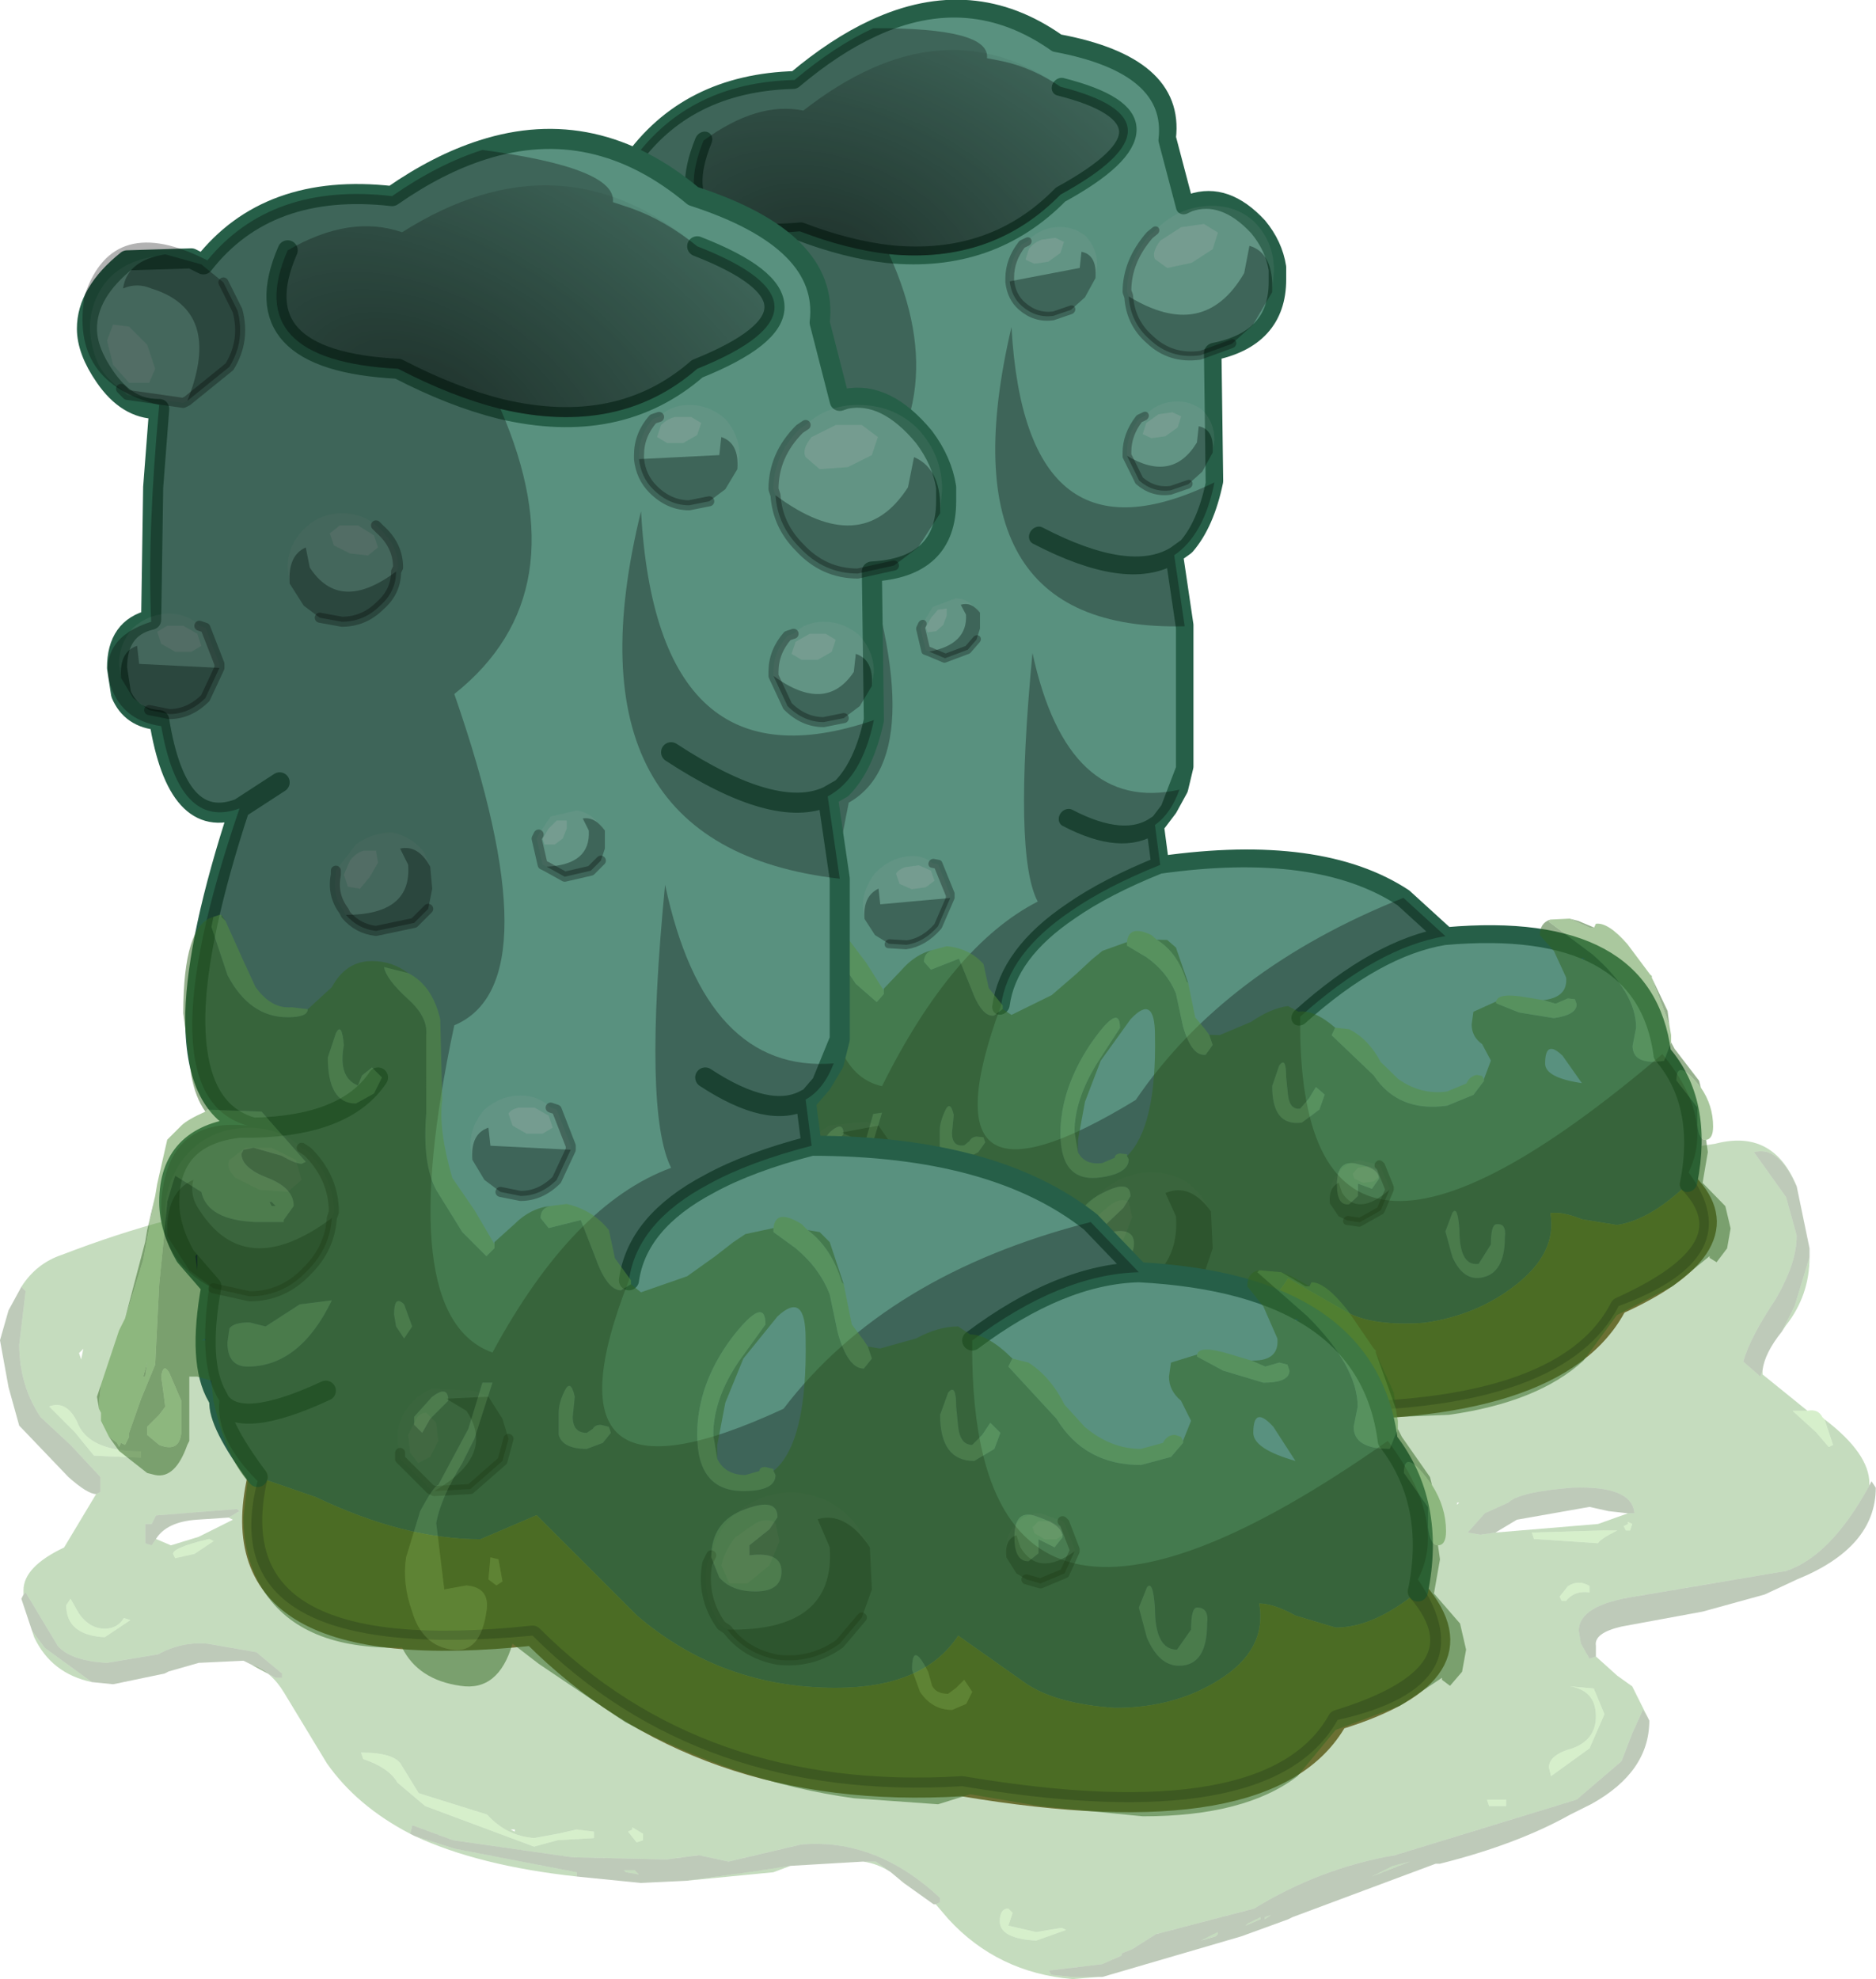 <svg viewBox="0 0 40.744 42.977" xmlns="http://www.w3.org/2000/svg" xmlns:xlink="http://www.w3.org/1999/xlink"><g transform="translate(-254.65 -179.61)"><use transform="translate(254.65 204.4) scale(.928)" width="43.9" height="19.6" xlink:href="#a"/><use transform="matrix(.76 -.107 0 .768 265.94 180.92)" width="34.6" height="42" xlink:href="#b"/><use transform="translate(256.32 182.43) scale(.872)" width="34.6" height="42" xlink:href="#b"/></g><defs><use width="43.9" height="19.6" xlink:href="#c" id="a"/><use width="34.6" height="42" xlink:href="#d" id="b"/><g id="c" fill-opacity=".306" fill-rule="evenodd"><path d="m35 9.15 2.4-.2.7-.25h.15q-.05-.65-1.45-.6-1.25.1-1.5.35l-.55.25-.4.45.3.05.35-.05m2.2 1.4v-.15q-.25-.15-.5 0l-.2.25.05.1h.1q.2-.25.55-.2m1-1.6-.1-.05v.05L38 9l.05.1h.1l.05-.15m-2.35.2.05.15 1.5.1q.05-.1.45-.3h-.3l-1.7.05m-1.75-.7v.05l.05-.05h-.05m3.25 3.6.5.45.35.25.35.7-.1-.15-.25.55-.25.65-1.05.9-4.25 1.3q-1.75.3-3.3 1.25l-2.3.6-.55.35-.25.1v.05l-.45.2-1.25.15.05.1.5.05h.6l-.6.05q-1.75-.15-2.9-1.4l-.3-.35.1-.05v-.1q-1.5-1.4-3.25-1.25l-1.7.4-.7-.15-.75.1-2.2-.05-2.8-.4-.95-.35-.05.2q-1.25-.65-1.95-1.65l-1-1.65q-.3-.5-.75-.65l.55.3h.15v-.1l-.6-.5-1.15-.2q-.6-.05-1.15.25l-1.2.2q-.85-.05-1.15-.4L.6 10.55l-.05.05v-.1q0-.55.95-1l.75-1.25.1-.05v-.35l-.7-.75-.7-.65q-.5-.75-.5-1.7L.6 3.5l-.1-.1q.35-.55.95-.75 2.6-1 4.75-1.25h1.7l3.2.05 5.95.55v.1l.15.05 8.95.4 5.65-1.2 8.35-1.3q1.35-.35 1.9 1L42 .95q-.4-.85-.95-.7l.75 1.05.25.9q0 .65-.5 1.5-.6.9-.75 1.45l.4.35.05-.15v.1l1.05.85h-.35l.55.5.3.35.1-.05-.2-.6q1.05.8 1.05 1.5v.05q-.9 1.65-1.95 2l-3.55.6q-1.3.2-1.3.8l.05.3.2.35.15-.05m-16.5 5.05q-.3-.2-.65-.25h.3l.35.25m-2.35-.15-.4.15-2.05.2 1.45-.2 1-.15m-5 .25q-2.3-.25-3.8-.95l.95.3 2.85.55v.1M2.15 12.65Q1.2 12.45.8 11.6l-.05-.15.3.4 1.1.8m40.2-9.95q0 .9-.55 1.6l-.1.15.3-.6.35-1.15m-4.8 10.7-.25-.6-.55-.05q.6.1.6.7 0 .55-.55.75-.55.15-.55.45l.05.2.9-.65.35-.8m-2.3 2.15v-.15h-.45l.05.15h.4M1.85 4.95l.05.15.05-.25-.1.1m-.1 1.85.45.55 1.1.05v-.15q-1.25 0-1.5-.7-.25-.5-.65-.35l.6.6m3.6 2 .25-.15-.05-.05-1.9.15-.1.2H3.4v.45l.15.05.1-.15.35.15.65-.2.8-.4-.1-.05m-3.5 2.25-.2-.35-.1.15q0 .7.9.75l.6-.4-.15-.05q-.15.25-.45.25-.35 0-.6-.35m2.2-1.4.05.1.45-.1.45-.3-.1-.05q-.85.2-.85.35m4.4 4.65.05.15q.6.2.8.55l.65.55 2.55.95.55-.15.85-.05v-.15l-.4-.05-.45.1-.55.1q-.65-.05-1.1-.55l-1.6-.5-.4-.65q-.15-.3-.95-.3m6.25 1.85.2.25.15-.05v-.15l-.25-.15v.05l-.1.05m-.1.9h.25l.1.1-.3-.05-.05-.05m-2.65-.95.1.05v-.05h-.1m16.55 2.4v.05l-.05.05-.35.1.4-.2m1-.35v.05l-.35.15.05-.05.3-.15m.1.05v-.05l.15-.05-.15.1m2.5-1 .5-.25.4-.1-.9.35m-7.15 1.25-.1-.05-.6.1-.65-.15.1-.3-.1-.1q-.2 0-.2.3 0 .4.85.45l.7-.25" fill="#448d2c"/><path d="m35.85 9.15 1.7-.05h.3q-.4.2-.45.3l-1.5-.1-.05-.15m2.35-.2-.05.15h-.1L38 9l.1-.05V8.9l.1.05m-1 1.6q-.35-.05-.55.2h-.1l-.05-.1.2-.25q.25-.15.5 0v.15m5.1-4.25q.25-.05.35.15l.05.05.2.6-.1.05-.3-.35-.55-.5h.35m-4.75 7.1-.35.8-.9.65-.05-.2q0-.3.55-.45.55-.2.55-.75 0-.6-.6-.7l.55.05.25.6m-2.3 2.15h-.4l-.05-.15h.45v.15M1.75 6.8l-.6-.6q.4-.15.65.35.25.7 1.5.7v.15l-1.1-.05-.45-.55m2.3 2.85q0-.15.85-.35l.1.05-.45.3-.45.1-.05-.1m-2.2 1.4q.25.35.6.35.3 0 .45-.25l.15.05-.6.4q-.9-.05-.9-.75l.1-.15.2.35m6.6 3.25q.8 0 .95.3l.4.65 1.6.5q.45.5 1.1.55l.55-.1.45-.1.4.05v.15l-.85.05-.55.15-2.55-.95L9.3 15q-.2-.35-.8-.55l-.05-.15m6.25 1.85.1-.05v-.05l.25.15v.15l-.15.05-.2-.25m10.25 2.3-.7.25q-.85-.05-.85-.45 0-.3.2-.3l.1.1-.1.3.65.15.6-.1.1.05" fill="#7aca57"/><path d="m38.1 8.7-.45-.05-.45-.1-1.7.3-.5.3-.35.05-.3-.05.4-.45.55-.25q.25-.25 1.5-.35 1.4-.05 1.45.6h-.15m5.65-.65.05-.1.1.15q0 1.4-1.85 2.15l-.75.35-1.45.4-1.9.35q-.65.15-.6.45v.25l-.15.05-.2-.35-.05-.3q0-.6 1.3-.8l3.55-.6q1.05-.35 1.95-2m-5.2 5.4.05.1q0 1.2-1.35 1.95l-.5.25q-1.25.7-3.05 1.15h-.1l-3.35 1.25-.1.05-1.1.4-3.25.95h-.7l-.5-.05-.05-.1 1.25-.15.45-.2V19l.25-.1.55-.35 2.3-.6q1.55-.95 3.3-1.25l4.25-1.3 1.05-.9.25-.65.25-.55.1.15m-16.65 4.4h-.05l-.7-.5-.3-.25-.35-.25h-.3l-1.7.1-1 .15-1.45.2-1.05.05-1.5-.15v-.1l-2.85-.55-.95-.3-.1-.05.05-.2.95.35 2.8.4 2.2.05.75-.1.7.15 1.7-.4Q20.5 16.3 22 17.7v.1l-.1.05m-16-5.6-.2-.1-1.05.05-.7.2-.1.05-1.2.25-.5-.05-1.1-.8-.3-.4-.25-.75.05-.1.05-.05.75 1.25q.3.35 1.15.4l1.2-.2q.55-.3 1.15-.25l1.15.2.6.5v.1h-.15l-.55-.3m-3.65-4q-.2 0-.65-.4L.5 6.7l-.05-.05-.25-.9-.2-1.1.2-.7.3-.55.1.1-.15 1.25q0 .95.5 1.7l.7.65.7.75v.35l-.1.05m39.8-7.2.3 1.45v.2L42 3.85l-.3.6q-.4.5-.45.9l-.05.15-.4-.35q.15-.55.75-1.45.5-.85.5-1.5l-.25-.9-.75-1.05q.55-.15.95.7l.05.1M3.4 9.15v-.2h.15l.1-.2 1.9-.15.05.05-.25.15-.75.05q-.7.05-.95.45l-.1.15-.15-.05v-.25m11.2 7.9.05.05.3.05-.1-.1h-.25m17.5.15.9-.35-.4.1-.5.25m-2.5 1 .15-.1-.15.05v.05m-.1-.05-.3.15-.05.05.35-.15v-.05m-1 .35-.4.2.35-.1.05-.05v-.05" fill="#2d541b"/></g><g id="d"><path d="M4.35 33.3q-1-1.35-.95-1.9l-.05-.1q-.5-.85-.15-2.75l-.65-.75q-.4-.7-.4-1.35 0-1.65 1.75-1.85h.35q-1.5-.4-1.45-2.85.05-1.9 1.1-5.1-1.55.6-2-2.2-.7-.05-.95-.65l-.1-.65q0-1 .85-1.2l.05-3.3.15-1.95h-.05q-.75 0-1.3-.8Q.1 5.25.1 4.7q0-.9 1-1.7l1.6-.05.3.15q1.6-2.05 4.7-1.7Q8.85.6 9.95.25q2.8-.9 5.25 1.15 3.4 1.1 3.15 3.15l.5 1.95.15-.05q1-.2 1.95.95.45.6.55 1.25V9q0 1.65-1.85 1.75l.05 3.7q-.25 1.15-.8 1.7l-.35.2.3 2.05v4l-.45 1.1-.3.35-.1.05.15 1.15q4.55 0 6.95 1.9l1.2 1.25q5.7.3 6.2 4.2 1.2 1.55.75 3.75-1.1.9-2.05.9l-1-.3q-.55-.3-.9-.3.2 1.15-1 1.9-1.1.7-2.6.7-1.45-.1-2.2-.6l-1.7-1.2q-.85 1.3-3.05 1.3-2.85 0-4.95-1.8l-2.5-2.5-1.4.6q-1.9 0-4.1-1.05l-1.45-.5m11.15-9.95q1.6 1.05 2.5.55-.9.5-2.5-.55m-1.9 5.05q.2-1.45 2-2.4 1-.55 2.55-.95-1.55.4-2.55.95-1.8.95-2 2.4m1.7-25.75q3.85 1.5 0 3.05-1.95 1.7-4.9 1-1.2-.3-2.55-1Q3.9 5.5 5.1 2.75 3.9 5.5 7.85 5.7q1.35.7 2.55 1 2.95.7 4.9-1 3.85-1.55 0-3.05m6.85 27.25q2.2-1.65 4.15-1.7-1.95.05-4.15 1.7m-7.5-14.65q2.6 1.7 3.9 1.1-1.3.6-3.9-1.1m-8.6 15.9q-2.15 1-2.65.25.5.75 2.65-.25M4.9 16l-1 .65 1-.65m2.45 7.35q-.8 1.2-3.1 1.25 2.3-.05 3.1-1.25" fill="#59917f" fill-rule="evenodd" transform="translate(.15 .25)"/><path d="M33.25 36.15q1.75 2.05-2 3.2Q29.6 42.3 21.9 41q-6.55.4-10.7-3.75-7.95.85-6.85-3.95l1.45.5q2.2 1.05 4.1 1.05l1.4-.6 2.5 2.5q2.1 1.8 4.95 1.8 2.2 0 3.05-1.3l1.7 1.2q.75.5 2.2.6 1.5 0 2.6-.7 1.2-.75 1-1.9.35 0 .9.3l1 .3q.95 0 2.05-.9" fill="#92a73c" fill-rule="evenodd" transform="translate(.15 .25)"/><path d="M33.4 36.4q1.75 2.05-2 3.2-1.65 2.95-9.35 1.65-6.55.4-10.7-3.75-7.95.85-6.85-3.95" fill="none" stroke="#6b7033" stroke-linecap="round" stroke-linejoin="round" stroke-width=".5"/><path d="M4.5 33.55q-1-1.35-.95-1.9l-.05-.1q-.5-.85-.15-2.75l-.65-.75q-.4-.7-.4-1.35 0-1.65 1.75-1.85h.35q-1.5-.4-1.45-2.85.05-1.9 1.1-5.1-1.55.6-2-2.2-.7-.05-.95-.65L1 13.4q0-1 .85-1.2l.05-3.3.15-1.95H2q-.75 0-1.3-.8-.45-.65-.45-1.2 0-.9 1-1.7l1.6-.05.3.15q1.6-2.05 4.7-1.7Q9 .85 10.1.5q2.8-.9 5.25 1.15 3.4 1.1 3.15 3.15l.5 1.95.15-.05q1-.2 1.95.95.45.6.55 1.25v.35q0 1.65-1.85 1.75l.05 3.7q-.25 1.15-.8 1.7l-.35.2.3 2.05v4l-.15.6-.3.5-.3.35-.1.05.15 1.15q4.55 0 6.95 1.9l1.2 1.25q5.7.3 6.2 4.2 1.2 1.55.75 3.75m-6.95-7.95q-1.95.05-4.15 1.7M5.25 3Q4.05 5.75 8 5.95q1.35.7 2.55 1 2.95.7 4.9-1 3.85-1.55 0-3.05m2.85 22.4q-1.55.4-2.55.95-1.8.95-2 2.4m4.4-4.5q-.9.5-2.5-.55m3.35-.95-.45 1.1M4.4 24.85q2.3-.05 3.1-1.25m-3.45-6.7 1-.65m-1.5 15.4q.5.75 2.65-.25m12.5-14.8q-1.3.6-3.9-1.1" fill="none" stroke="#265f48" stroke-linecap="round" stroke-linejoin="round" stroke-width=".5"/><path d="M2.05 2.85Q1.1 3 1 3.7q.35-.15.7 0 1.8.55.9 2.8l-.1.05-1.4-.2-.15-.15q-.55-.35-.7-1-.2-.75.15-1.4t1.15-.85l.5-.1M.6 5l.15.6.4.45h.5l.15-.35-.2-.6-.45-.45-.4-.05L.6 5" fill="#b7b7b7" fill-opacity=".102" fill-rule="evenodd" transform="translate(.15 .25)"/><path d="m.6 5 .15-.4.4.05.45.45.2.6-.15.35h-.5l-.4-.45L.6 5" fill="#b7b7b7" fill-opacity=".302" fill-rule="evenodd" transform="translate(.15 .25)"/><path d="M2.6 6.5q.9-2.25-.9-2.8-.35-.15-.7 0 .1-.7 1.05-.85l.9.25.55.45.35.7q.2.75-.2 1.4L2.6 6.5" fill-opacity=".302" fill-rule="evenodd" transform="translate(.15 .25)"/><path d="m1.1 6.45.15.15 1.4.2.1-.05L3.8 5.9q.4-.65.2-1.4l-.35-.7" fill="none" stroke="#000" stroke-linecap="round" stroke-linejoin="round" stroke-opacity=".302" stroke-width=".25"/><path d="M16.3 8.2q.05-.65-.4-.8l-.05.45-2 .1v-.1q0-.5.35-.9l.15-.05q.3-.3.75-.3.5 0 .9.35.35.4.35.9l-.05.35m-1.15-1.3h-.4q-.2.05-.35.2l-.1.3.25.15h.4l.35-.2.1-.3-.25-.15" fill="#b7b7b7" fill-opacity=".102" fill-rule="evenodd" transform="translate(.15 .25)"/><path d="m15.15 6.9.25.15-.1.3-.35.2h-.4l-.25-.15.1-.3q.15-.15.35-.2h.4" fill="#b7b7b7" fill-opacity=".302" fill-rule="evenodd" transform="translate(.15 .25)"/><path d="m13.85 7.95 2-.1.05-.45q.45.15.4.8l-.3.5-.4.3-.5.1q-.5 0-.9-.4-.3-.3-.35-.75" fill-opacity=".302" fill-rule="evenodd" transform="translate(.15 .25)"/><path d="m14.5 7.15-.15.05q-.35.4-.35.9v.1q.05.45.35.75.4.4.9.4l.5-.1" fill="none" stroke="#000" stroke-linecap="round" stroke-linejoin="round" stroke-opacity=".302" stroke-width=".25"/><path d="M21.35 9.3q.05-1.1-.65-1.4l-.15.75q-1.15 1.8-3.3.2l-.05-.15q0-.85.65-1.5l.15-.1q.55-.5 1.3-.5.9 0 1.5.6.6.65.6 1.5l-.05.6M19.4 7.1h-.65l-.6.3q-.25.3-.15.5l.35.3.7-.05.6-.3.15-.45-.4-.3" fill="#b7b7b7" fill-opacity=".102" fill-rule="evenodd" transform="translate(.15 .25)"/><path d="m19.4 7.1.4.3-.15.45-.6.3-.7.05-.35-.3q-.1-.2.15-.5l.6-.3h.65" fill="#b7b7b7" fill-opacity=".302" fill-rule="evenodd" transform="translate(.15 .25)"/><path d="M17.25 8.85q2.15 1.6 3.3-.2l.15-.75q.7.3.65 1.4l-.55.85-.6.45-.9.2q-.85 0-1.45-.65-.55-.55-.6-1.3" fill-opacity=".302" fill-rule="evenodd" transform="translate(.15 .25)"/><path d="m18.15 7.35-.15.1q-.65.65-.65 1.5l.05.15q.05.75.6 1.3.6.65 1.45.65l.9-.2" fill="none" stroke="#000" stroke-linecap="round" stroke-linejoin="round" stroke-opacity=".302" stroke-width=".25"/><path d="M19.65 13.6q.05-.65-.4-.8l-.05.45q-.7 1.05-2 .1v-.1q0-.5.35-.9l.15-.05q.3-.3.75-.3.5 0 .9.35.35.4.35.9l-.05.35m-1.15-1.3h-.4l-.35.2-.1.3.25.15h.4l.35-.2.1-.3-.25-.15" fill="#b7b7b7" fill-opacity=".102" fill-rule="evenodd" transform="translate(.15 .25)"/><path d="m18.5 12.3.25.15-.1.3-.35.2h-.4l-.25-.15.1-.3.35-.2h.4" fill="#b7b7b7" fill-opacity=".302" fill-rule="evenodd" transform="translate(.15 .25)"/><path d="M17.2 13.35q1.3.95 2-.1l.05-.45q.45.15.4.8l-.3.5-.4.3-.5.1q-.5 0-.9-.4l-.35-.75" fill-opacity=".302" fill-rule="evenodd" transform="translate(.15 .25)"/><path d="m17.85 12.55-.15.05q-.35.4-.35.9v.1l.35.75q.4.4.9.4l.5-.1" fill="none" stroke="#000" stroke-linecap="round" stroke-linejoin="round" stroke-opacity=".302" stroke-width=".25"/><path d="m10.1 31.3-1.05.05.5.3q.75 1.1-.8 2l-.1-.05-.75-.75v-.15q-.15-.45.05-.9.25-.5.75-.7l1.05.05.35.15m-1.8.55-.2.4.05.45.2.25.3-.15.2-.4-.05-.45-.25-.25q-.15 0-.25.15" fill="#b7b7b7" fill-opacity=".102" fill-rule="evenodd" transform="translate(.15 .25)"/><path d="M8.3 31.85q.1-.15.25-.15l.25.25.05.45-.2.4-.3.15-.2-.25-.05-.45.2-.4" fill="#b7b7b7" fill-opacity=".302" fill-rule="evenodd" transform="translate(.15 .25)"/><path d="M8.75 33.65q1.55-.9.8-2l-.5-.3 1.05-.05.35.55.15.5-.15.55-.8.7-.9.05" fill-opacity=".302" fill-rule="evenodd" transform="translate(.15 .25)"/><path d="M8.05 32.95v.15l.75.75.1.05.9-.05.8-.7.15-.55" fill="none" stroke="#000" stroke-linecap="round" stroke-linejoin="round" stroke-opacity=".302" stroke-width=".25"/><path d="M13 17.2q-.25-.35-.55-.3l.15.3q.05.85-1.05.9l-.1-.05-.15-.65.05-.1.3-.45.65-.15q.35.05.55.35l.15.15m-1.2-.25-.2.2-.15.25.05.15h.25l.2-.15.1-.25v-.2h-.25" fill="#b7b7b7" fill-opacity=".102" fill-rule="evenodd" transform="translate(.15 .25)"/><path d="M11.8 16.95h.25v.2l-.1.25-.2.15h-.25l-.05-.15.15-.25.2-.2" fill="#b7b7b7" fill-opacity=".302" fill-rule="evenodd" transform="translate(.15 .25)"/><path d="M11.55 18.1q1.1-.05 1.05-.9l-.15-.3q.3-.05.55.3v.45l-.1.3-.25.25-.65.15-.45-.25" fill-opacity=".302" fill-rule="evenodd" transform="translate(.15 .25)"/><path d="m11.5 17.55-.05.1.15.65.1.05.45.25.65-.15.25-.25" fill="none" stroke="#000" stroke-linecap="round" stroke-linejoin="round" stroke-opacity=".302" stroke-width=".25"/><path d="M15.65 35.25q.15-.7.75-1.15.7-.5 1.5-.4.9.15 1.4.85l.3.5q-.6-.9-1.3-.7l.3.7q.15 2.1-2.55 2.05l-.15-.1q-.5-.7-.35-1.55l.1-.2m1.7-.35-.1-.45q-.2-.15-.5 0l-.5.35q-.25.3-.35.7l.2.45h.45l.55-.45.25-.6" fill="#b7b7b7" fill-opacity=".102" fill-rule="evenodd" transform="translate(.15 .25)"/><path d="m17.35 34.9-.25.6-.55.45h-.45l-.2-.45q.1-.4.35-.7l.5-.35q.3-.15.5 0l.1.45" fill="#b7b7b7" fill-opacity=".302" fill-rule="evenodd" transform="translate(.15 .25)"/><path d="m19.6 35.05.05 1.05-.25.7-.55.65q-.7.5-1.55.4-.8-.15-1.25-.75 2.7.05 2.55-2.05l-.3-.7q.7-.2 1.3.7" fill-opacity=".302" fill-rule="evenodd" transform="translate(.15 .25)"/><path d="m19.55 37.05-.55.65q-.7.5-1.55.4-.8-.15-1.25-.75l-.15-.1q-.5-.7-.35-1.55l.1-.2" fill="none" stroke="#000" stroke-linecap="round" stroke-linejoin="round" stroke-opacity=".302" stroke-width=".25"/><path d="M8.65 18.1q-.3-.55-.75-.45l.2.4q.1 1.25-1.55 1.25l-.05-.1q-.3-.4-.2-.9v-.1l.5-.65q.4-.3.9-.3.5.1.8.5l.15.35M7 17.7q-.2.05-.35.25l-.15.35.1.3.3.05.25-.3.2-.35-.05-.3H7" fill="#b7b7b7" fill-opacity=".102" fill-rule="evenodd" transform="translate(.15 .25)"/><path d="M7 17.7h.3l.05.3-.2.35-.25.3-.3-.05-.1-.3.15-.35q.15-.2.35-.25" fill="#b7b7b7" fill-opacity=".302" fill-rule="evenodd" transform="translate(.15 .25)"/><path d="M6.55 19.3q1.65 0 1.55-1.25l-.2-.4q.45-.1.75.45l.05.55-.1.5-.35.35-.95.2q-.45-.05-.75-.4" fill-opacity=".302" fill-rule="evenodd" transform="translate(.15 .25)"/><path d="M6.45 18.45v.1q-.1.5.2.9l.05.1q.3.35.75.4l.95-.2.35-.35" fill="none" stroke="#000" stroke-linecap="round" stroke-linejoin="round" stroke-opacity=".302" stroke-width=".25"/><path d="M5.15 11.05q-.05-.7.4-.9l.1.5q.75 1.15 2.15.1l.05-.1q0-.55-.45-.95l-.1-.1q-.35-.3-.85-.3-.55 0-.95.4t-.4.95l.05.4M6.4 9.6h.45l.4.25.1.3-.25.2-.45-.05-.4-.2-.1-.3.25-.2" fill="#b7b7b7" fill-opacity=".102" fill-rule="evenodd" transform="translate(.15 .25)"/><path d="m6.4 9.6-.25.2.1.3.4.2.45.05.25-.2-.1-.3-.4-.25H6.4" fill="#b7b7b7" fill-opacity=".302" fill-rule="evenodd" transform="translate(.15 .25)"/><path d="M7.8 10.75q-1.4 1.05-2.15-.1l-.1-.5q-.45.2-.4.9l.35.55.4.3.55.1q.55 0 .95-.4.4-.35.4-.85" fill-opacity=".302" fill-rule="evenodd" transform="translate(.15 .25)"/><path d="m7.45 9.85.1.1q.45.4.45.95l-.05.1q0 .5-.4.85-.4.4-.95.4l-.55-.1" fill="none" stroke="#000" stroke-linecap="round" stroke-linejoin="round" stroke-opacity=".302" stroke-width=".25"/><path d="M23 35.3q-.05-.45.25-.55l.1.3q.45.75 1.35.1v-.05l-.25-.65-.05-.05-.55-.2q-.35 0-.6.25t-.25.65v.2m.8-.9h.3l.25.15.05.2-.15.1h-.3l-.25-.15-.05-.15.15-.15" fill="#b7b7b7" fill-opacity=".102" fill-rule="evenodd" transform="translate(.15 .25)"/><path d="m23.8 34.4-.15.15.05.15.25.15h.3l.15-.1-.05-.2-.25-.15h-.3" fill="#b7b7b7" fill-opacity=".302" fill-rule="evenodd" transform="translate(.15 .25)"/><path d="M24.7 35.15q-.9.65-1.35-.1l-.1-.3q-.3.1-.25.55l.25.4.25.15.35.1.6-.25.25-.55" fill-opacity=".302" fill-rule="evenodd" transform="translate(.15 .25)"/><path d="m24.55 34.65.05.05.25.65v.05l-.25.55-.6.25-.35-.1" fill="none" stroke="#000" stroke-linecap="round" stroke-linejoin="round" stroke-opacity=".302" stroke-width=".25"/><path d="M.95 13.4q-.05-.65.4-.8l.05.45 2 .1v-.1l-.35-.9-.15-.05q-.3-.3-.75-.3-.5 0-.9.35-.35.4-.35.9l.05.35m1.15-1.3h.4l.35.2.1.3-.25.15h-.4l-.35-.2-.1-.3.25-.15" fill="#b7b7b7" fill-opacity=".102" fill-rule="evenodd" transform="translate(.15 .25)"/><path d="m2.1 12.1-.25.15.1.3.35.2h.4l.25-.15-.1-.3-.35-.2h-.4" fill="#b7b7b7" fill-opacity=".302" fill-rule="evenodd" transform="translate(.15 .25)"/><path d="m3.4 13.15-2-.1-.05-.45q-.45.15-.4.8l.3.5.4.3.5.1q.5 0 .9-.4l.35-.75" fill-opacity=".302" fill-rule="evenodd" transform="translate(.15 .25)"/><path d="m3.05 12.35.15.05.35.9v.1l-.35.75q-.4.4-.9.4l-.5-.1" fill="none" stroke="#000" stroke-linecap="round" stroke-linejoin="round" stroke-opacity=".302" stroke-width=".25"/><path d="M2.1 27.3q-.05-1.1.65-1.4-.1.4.15.75 1.15 1.8 3.3.2l.05-.15q0-.85-.65-1.5l-.15-.1q-.55-.5-1.3-.5-.9 0-1.5.6-.6.65-.6 1.5l.05.6m1.95-2.2h.65l.6.3.15.5-.35.3-.7-.05-.6-.3q-.25-.25-.15-.45l.4-.3" fill="#b7b7b7" fill-opacity=".102" fill-rule="evenodd" transform="translate(.15 .25)"/><path d="m4.05 25.1-.4.3q-.1.2.15.45l.6.3.7.05.35-.3-.15-.5-.6-.3h-.65" fill="#b7b7b7" fill-opacity=".302" fill-rule="evenodd" transform="translate(.15 .25)"/><path d="M6.2 26.85q-2.15 1.6-3.3-.2-.25-.35-.15-.75-.7.3-.65 1.4l.55.85.6.45.9.2q.85 0 1.45-.65.55-.55.6-1.3" fill-opacity=".302" fill-rule="evenodd" transform="translate(.15 .25)"/><path d="m5.6 25.35.15.1q.65.65.65 1.5l-.05.15q-.05.75-.6 1.3-.6.65-1.45.65l-.9-.2" fill="none" stroke="#000" stroke-linecap="round" stroke-linejoin="round" stroke-opacity=".302" stroke-width=".25"/><path d="M9.7 25.4q-.05-.65.4-.8l.05.45 2 .1v-.1l-.35-.9-.15-.05q-.3-.3-.75-.3-.5 0-.9.35-.35.4-.35.9l.05.35m1.15-1.3h.4l.35.2.1.3-.25.15h-.4l-.35-.2-.1-.3q.05-.1.25-.15" fill="#b7b7b7" fill-opacity=".102" fill-rule="evenodd" transform="translate(.15 .25)"/><path d="M10.85 24.1q-.2.05-.25.15l.1.3.35.2h.4l.25-.15-.1-.3-.35-.2h-.4" fill="#b7b7b7" fill-opacity=".302" fill-rule="evenodd" transform="translate(.15 .25)"/><path d="m12.15 25.15-2-.1-.05-.45q-.45.15-.4.8l.3.5.4.3.5.1q.5 0 .9-.4l.35-.75" fill-opacity=".302" fill-rule="evenodd" transform="translate(.15 .25)"/><path d="m11.8 24.35.15.05.35.9v.1l-.35.75q-.4.4-.9.4l-.5-.1" fill="none" stroke="#000" stroke-linecap="round" stroke-linejoin="round" stroke-opacity=".302" stroke-width=".25"/><path d="M7.95 2.3q3.95-2.5 7.35.35 3.85 1.5 0 3.05-1.95 1.7-4.9 1-1.2-.3-2.55-1Q3.9 5.5 5.1 2.75q1.55-.9 2.85-.45" fill="url(#e)" fill-rule="evenodd" transform="translate(.15 .25)"/><path d="M31.25 39.35Q29.6 42.3 21.9 41q-6.55.4-10.7-3.75-8.05.75-6.85-3.85-1.05-1.05-.95-2-.55-.85-.25-2.85-1.45-.8-1.15-2.5t2.1-1.5q-2.65-.75-.2-7.9-1.5.55-1.95-2.05-1.05-.15-1.3-1.15Q.45 12.4 1.7 12q-.1-2.2.2-5.4Q-.35 6.05.05 3.85.75 1.8 3.1 3q1.6-1.95 4.6-1.6Q8.85.6 9.95.25q3.35.45 3.25 1.3l.45.15q.85.3 1.65.95 3.85 1.5 0 3.05-1.95 1.7-4.9 1 2 4.6-1.15 7.1 2.5 7.2 0 8.25-1.55 7.25.95 8.15 2-3.7 4.45-4.6-.7-1.4-.15-7.05 1 4.7 4.2 4.45-.25.65-.7.9l.15 1.15q-1.55.4-2.55.95-1.8.95-2 2.4-2.4 6.1 3.85 3.2 2.55-3.35 7.65-4.65l1.2 1.25q-1.95.05-4.15 1.7-.1 9.85 10.35 2.5 1.5 2 .75 3.45 1.8 2.65-2 3.5M18.85 18.4q-7-.8-4.95-9.15.4 7.05 5.8 5.2-.3 1.45-1.15 1.9l.3 2.05" fill-opacity=".302" fill-rule="evenodd" transform="translate(.15 .25)"/><path d="m3.45 19.3.1.15-.1-.1v-.05m2.15 2.35.6-.55q.35-.65 1-.65.5 0 .9.3l-.6-.15q.05.3.6.8.5.45.45.9v1.95q-.1 1.25.25 1.9l.65 1.05.6.6.2-.2v-.15l.5-.45q.4-.4.9-.45-.25.05-.25.3l.2.25.8-.2.35.9q.3.85.65.85l.25-.15.25.2 1.15-.4.7-.5.45-.35.3-.2.7-.15v.1l.55.4q.6.5.85 1.15l.2.95q.25.9.65.9l.2-.25-.1-.3.3.05.9-.25q.55-.3 1.05-.3l.3.2q.45 0 1.05.6l-.1.2 1.2 1.3q.7 1.15 2.1 1.15l.75-.2.3-.35v-.05l.2-.5-.25-.5q-.3-.25-.3-.6l.05-.35.65-.2v.05l.65.35 1 .3q.65 0 .65-.3L30 30.5l-.2-.05-.35.1-.35-.15h.05q.65 0 .6-.55l-.35-.8-.4-.5q0-.35.3-.4l-.05.05 1.25 1.1q1.25 1.25 1.25 2.25l-.1.5q0 .55.9.55l.2-.5.1.2.7 1 .05.2-.15-.2q-.55-.7-.55-.1l.6.85v.5q.05.45.25.45l.05.35-.15.85.65.75.15.65-.1.55-.3.35-.2-.15v-.05l-1.05.7-1.6.6-.95 1.15q-1.3 1-3.85 1l-2.55-.25-1.75-.3-.8.25-2.1-.15q-2.9-.4-5.7-1.9l-2.15-1.45-.65-.5q-.35 1.2-1.3 1.05-1.05-.15-1.45-.95h-.2q-2.4 0-3.3-1.5Q4 35.3 4 34.3l.1-.9q-.55-.65-.85-2l-.05-.5-.35-.1h-.2v1.6l-.05.1q-.3.85-.8.75l-.2-.05-.7-.55-.25-.35.2.15.05.1.05-.1.1.05.1-.2v-.1l.3-.85.35-.85.1-2 .2-2v-.05l.15-.5.05-.15.65.4q.15.7 1.35.75H5v-.05l.25-.35q0-.45-.65-.7t-.65-.6l.05-.1.25-.05.7.2q.35.2.5.2l.1-.05-1.1-1.25-1.35-.05-.05.05q-.25-.35-.35-.9l-.2-1.55q0-2.2.75-2.4l-.05.25.4 1.2q.55 1.05 1.5 1.05.5 0 .5-.2m12.45 5.5.3.05.25.25.35 1.05-.05-.05q-.25-.85-.85-1.3m11.8 1.05.25.1.45.25h-.1l-.6-.35m2.35 2 .45 1 .05.4-.5-1.4M.4 31.6l-.05-.3.1-.3-.05.45v.15m.65-2.25.5-1.9.05-.3.2-.85-.1.5-.05.15v.15l-.15.8-.45 1.45m14.75 3.5-.1-.6q0-.9.65-1.85l.65-.9q0-.75-.85.35-.85 1.15-.85 2.4 0 1.4 1.15 1.4.8 0 .8-.4l-.05-.1q.85-.7.8-3.3 0-1.2-.7-.55l-.85 1.05-.45 1.1-.2 1.05v.35m-9.5-10.6-.2.6q0 1.15.7 1.15l.45-.25.2-.4-.25-.25-.25.2-.1.25q-.5-.2-.35-1-.05-.6-.2-.3m1.7 7.6.2-.3L8 29q-.25-.25-.25.25l.05.3.2.3m-1.8-.95-.8.1-.85.55-.4-.1q-.4 0-.5.15l-.05.35q0 .6.5.6 1.3 0 2.1-1.65m10.3 5.2q-.85.3-.85 1.2l.2.5q.3.35.9.35.65 0 .65-.5t-.8-.4V35l.5-.4.2-.3q0-.5-.8-.2M10.3 36l.15-.1-.1-.55-.2-.05-.05.55.2.15m2.6-4q-.15 0-.2.1l-.15.1q-.35 0-.35-.4l.05-.5q-.1-.45-.25-.15t-.15.55v.55q.1.35.7.35l.4-.15.2-.25-.05-.15-.2-.05M2.85 27.75l-.05.05.05.35v-.4m-.7 2.95q-.15-.25-.2.1l.05.35.05.4-.15.2-.3.3v.2l.3.25q.5.2.55-.3v-.8l-.3-.7m-.6.1H1.5l.1-.35-.05.35m3.1-4.35h.05l.1.1h-.1l-.05-.1m-1.6 3.4-.1.05h.1v-.05M8.9 31.6l.2-.2q0-.4-.4-.1l-.45.5v.2l.2.2.2-.35.25-.25m1.05-.65L9.6 32.1l-.75 1.4q-.1 0-.45.65l-.35 1.15q-.1.65.15 1.35.25.85 1 .95.7.1.85-.95.1-.6-.5-.65l-.55.1-.2-1.65q.1-.6.65-1.5l.3-.6.45-1.4h-.25M30.3 29.4l-.1-.05v.05h.1m-6.5 4.9q-.6-.25-.6.5 0 .6.35.6l.25-.2v-.35l.4.2.2-.25q0-.3-.6-.5m-1.4-2.05-.25.25q-.3 0-.35-.45l-.05-.5q0-.6-.2-.35l-.2.55q0 1.15.85 1.15l.5-.3.15-.4-.25-.25-.2.3m7.8.65-.55-.85q-.5-.55-.5.15 0 .4 1.05.7m-8.25 5.45-.2.2-.2.15q-.3 0-.4-.2l-.1-.35q-.4-.8-.4-.05l.2.55q.3.45.8.45l.35-.15.15-.3-.2-.3m4.75-1.8q-.05-.7-.2-.5l-.2.5.2.75q.3.7.8.7.7 0 .7-1.05.05-.4-.25-.4-.15 0-.15.55l-.35.5q-.55 0-.55-1.05" fill="#30651f" fill-opacity=".502" fill-rule="evenodd" transform="translate(.15 .25)"/><path d="m3.25 19.35.15-.05h.05v.05l.1.1.45 1 .3.65q.4.55.9.5l.4.05q0 .2-.5.2-.95 0-1.5-1.05l-.4-1.2.05-.25m4.85 1.4q.6.3.8 1.15l.05 2q-.1.75.25 1.95l.55.8.5.85v.1l-.2.2-.6-.6-.65-1.05q-.35-.65-.25-1.9V22.3q.05-.45-.45-.9-.55-.5-.6-.8l.6.15m3.55 5.8.4-.05q.65.15 1.05.65l.15.7.4.55v.1l-.25.15q-.35 0-.65-.85l-.35-.9-.8.2-.2-.25q0-.25.25-.3m5.55.55q.05-.5.7-.1l.15.15q.6.45.85 1.3l.05.05.2 1 .3.4.1.15.1.3-.2.25q-.4 0-.65-.9l-.2-.95q-.25-.65-.85-1.15l-.55-.4v-.1m5.95 3.25.4.1q.55.35.9 1.05l.5.55q.65.55 1.4.55l.55-.15q.1-.2.3-.2l.15.05.05.1v.05l-.3.35-.75.2q-1.4 0-2.1-1.15l-1.2-1.3.1-.2m4.6-.1q.05-.25.85 0l.5.15.35.15.35-.1.2.05.05.15q0 .3-.65.3l-1-.3-.65-.35v-.05m1.55-2.1.55.05.6.35h.1l.05-.1q.35 0 .9.7l.65.95.05.05v.05l.5 1.4.05.3v.2l-.2.5q-.9 0-.9-.55l.1-.5q0-1-1.25-2.25l-1.25-1.1.05-.05m4.3 5.35q.35.55.35 1.15 0 .35-.2.35t-.25-.45v-.5l-.6-.85q0-.6.55.1l.15.2M.65 32.3l-.2-.4v-.2l-.05-.1v-.15L.45 31l.45-1.35.15-.3.45-1.45.15-.8v-.15l.05-.15.1-.5.05-.3.25-1.1.35-.35q.15-.15.6-.35l.05-.05 1.35.05 1.1 1.25-.1.05q-.15 0-.5-.2l-.7-.2-.25.05-.05.1q0 .35.65.6t.65.7L5 26.9v.05h-.7q-1.2-.05-1.35-.75l-.65-.4-.05.15-.15.5v.05l-.2 2-.1 2-.35.85-.3.85v.1l-.1.2-.1-.05-.05.1-.05-.1-.2-.15M6.3 22.25q.15-.3.2.3-.15.8.35 1l.1-.25.25-.2.25.25-.2.4-.45.25q-.7 0-.7-1.15l.2-.6m10.9 10.9.05.1q0 .4-.8.4-1.15 0-1.15-1.4 0-1.25.85-2.4.85-1.1.85-.35l-.65.9q-.65.95-.65 1.85l.1.6q.2.4.7.4l.35-.1q0-.1.15-.1l.2.05v.05M12.9 32l.2.05.05.15-.2.25-.4.15q-.6 0-.7-.35v-.55q0-.25.15-.55t.25.15l-.05.5q0 .4.35.4l.15-.1q.05-.1.2-.1m-2.6 4-.2-.15.05-.55.2.05.1.55-.15.1m6.2-1.9q.8-.3.8.2l-.2.3-.5.4v.25q.8-.1.8.4t-.65.5q-.6 0-.9-.35l-.2-.5q0-.9.85-1.2M6.2 28.9q-.8 1.65-2.1 1.65-.5 0-.5-.6l.05-.35q.1-.15.5-.15l.4.1.85-.55.8-.1m1.8.95-.2-.3-.05-.3q0-.5.25-.25l.2.55-.2.3m-3.35-3.4.05.1h.1l-.1-.1h-.05m-3.1 4.35.05-.35-.1.35h.05m.6-.1.3.7v.8q-.05.5-.55.3l-.3-.25v-.2l.3-.3.15-.2-.05-.4-.05-.35q.05-.35.2-.1m7.8.25h.25l-.45 1.4-.3.6q-.55.9-.65 1.5L9 36.1l.55-.1q.6.05.5.65-.15 1.05-.85.95-.75-.1-1-.95-.25-.7-.15-1.35l.35-1.15q.35-.65.45-.65l.75-1.4.35-1.15m-1.05.65-.25.25-.2.35-.2-.2v-.2l.45-.5q.4-.3.4.1l-.2.2m13.5.65.2-.3.25.25-.15.4-.5.3q-.85 0-.85-1.15l.2-.55q.2-.25.2.35l.05.5q.05.45.35.45l.25-.25m1.4 2.05q.6.2.6.5l-.2.25-.4-.2v.35l-.25.2q-.35 0-.35-.6 0-.75.6-.5m2.9 2.25q0 1.05.55 1.05l.35-.5q0-.55.15-.55.3 0 .25.4Q28 38 27.3 38q-.5 0-.8-.7l-.2-.75.2-.5q.15-.2.2.5m-4.75 1.8.2.3-.15.3-.35.15q-.5 0-.8-.45l-.2-.55q0-.75.4.05l.1.35q.1.2.4.2l.2-.15.2-.2" fill="#57913e" fill-opacity=".502" fill-rule="evenodd" transform="translate(.15 .25)"/></g><radialGradient id="e" cx="0" cy="0" r="819.2" gradientTransform="matrix(.005 -.008 .014 .008 8.6 6.65)" gradientUnits="userSpaceOnUse"><stop stop-opacity=".502" offset="0"/><stop stop-opacity="0" offset="1"/></radialGradient></defs></svg>